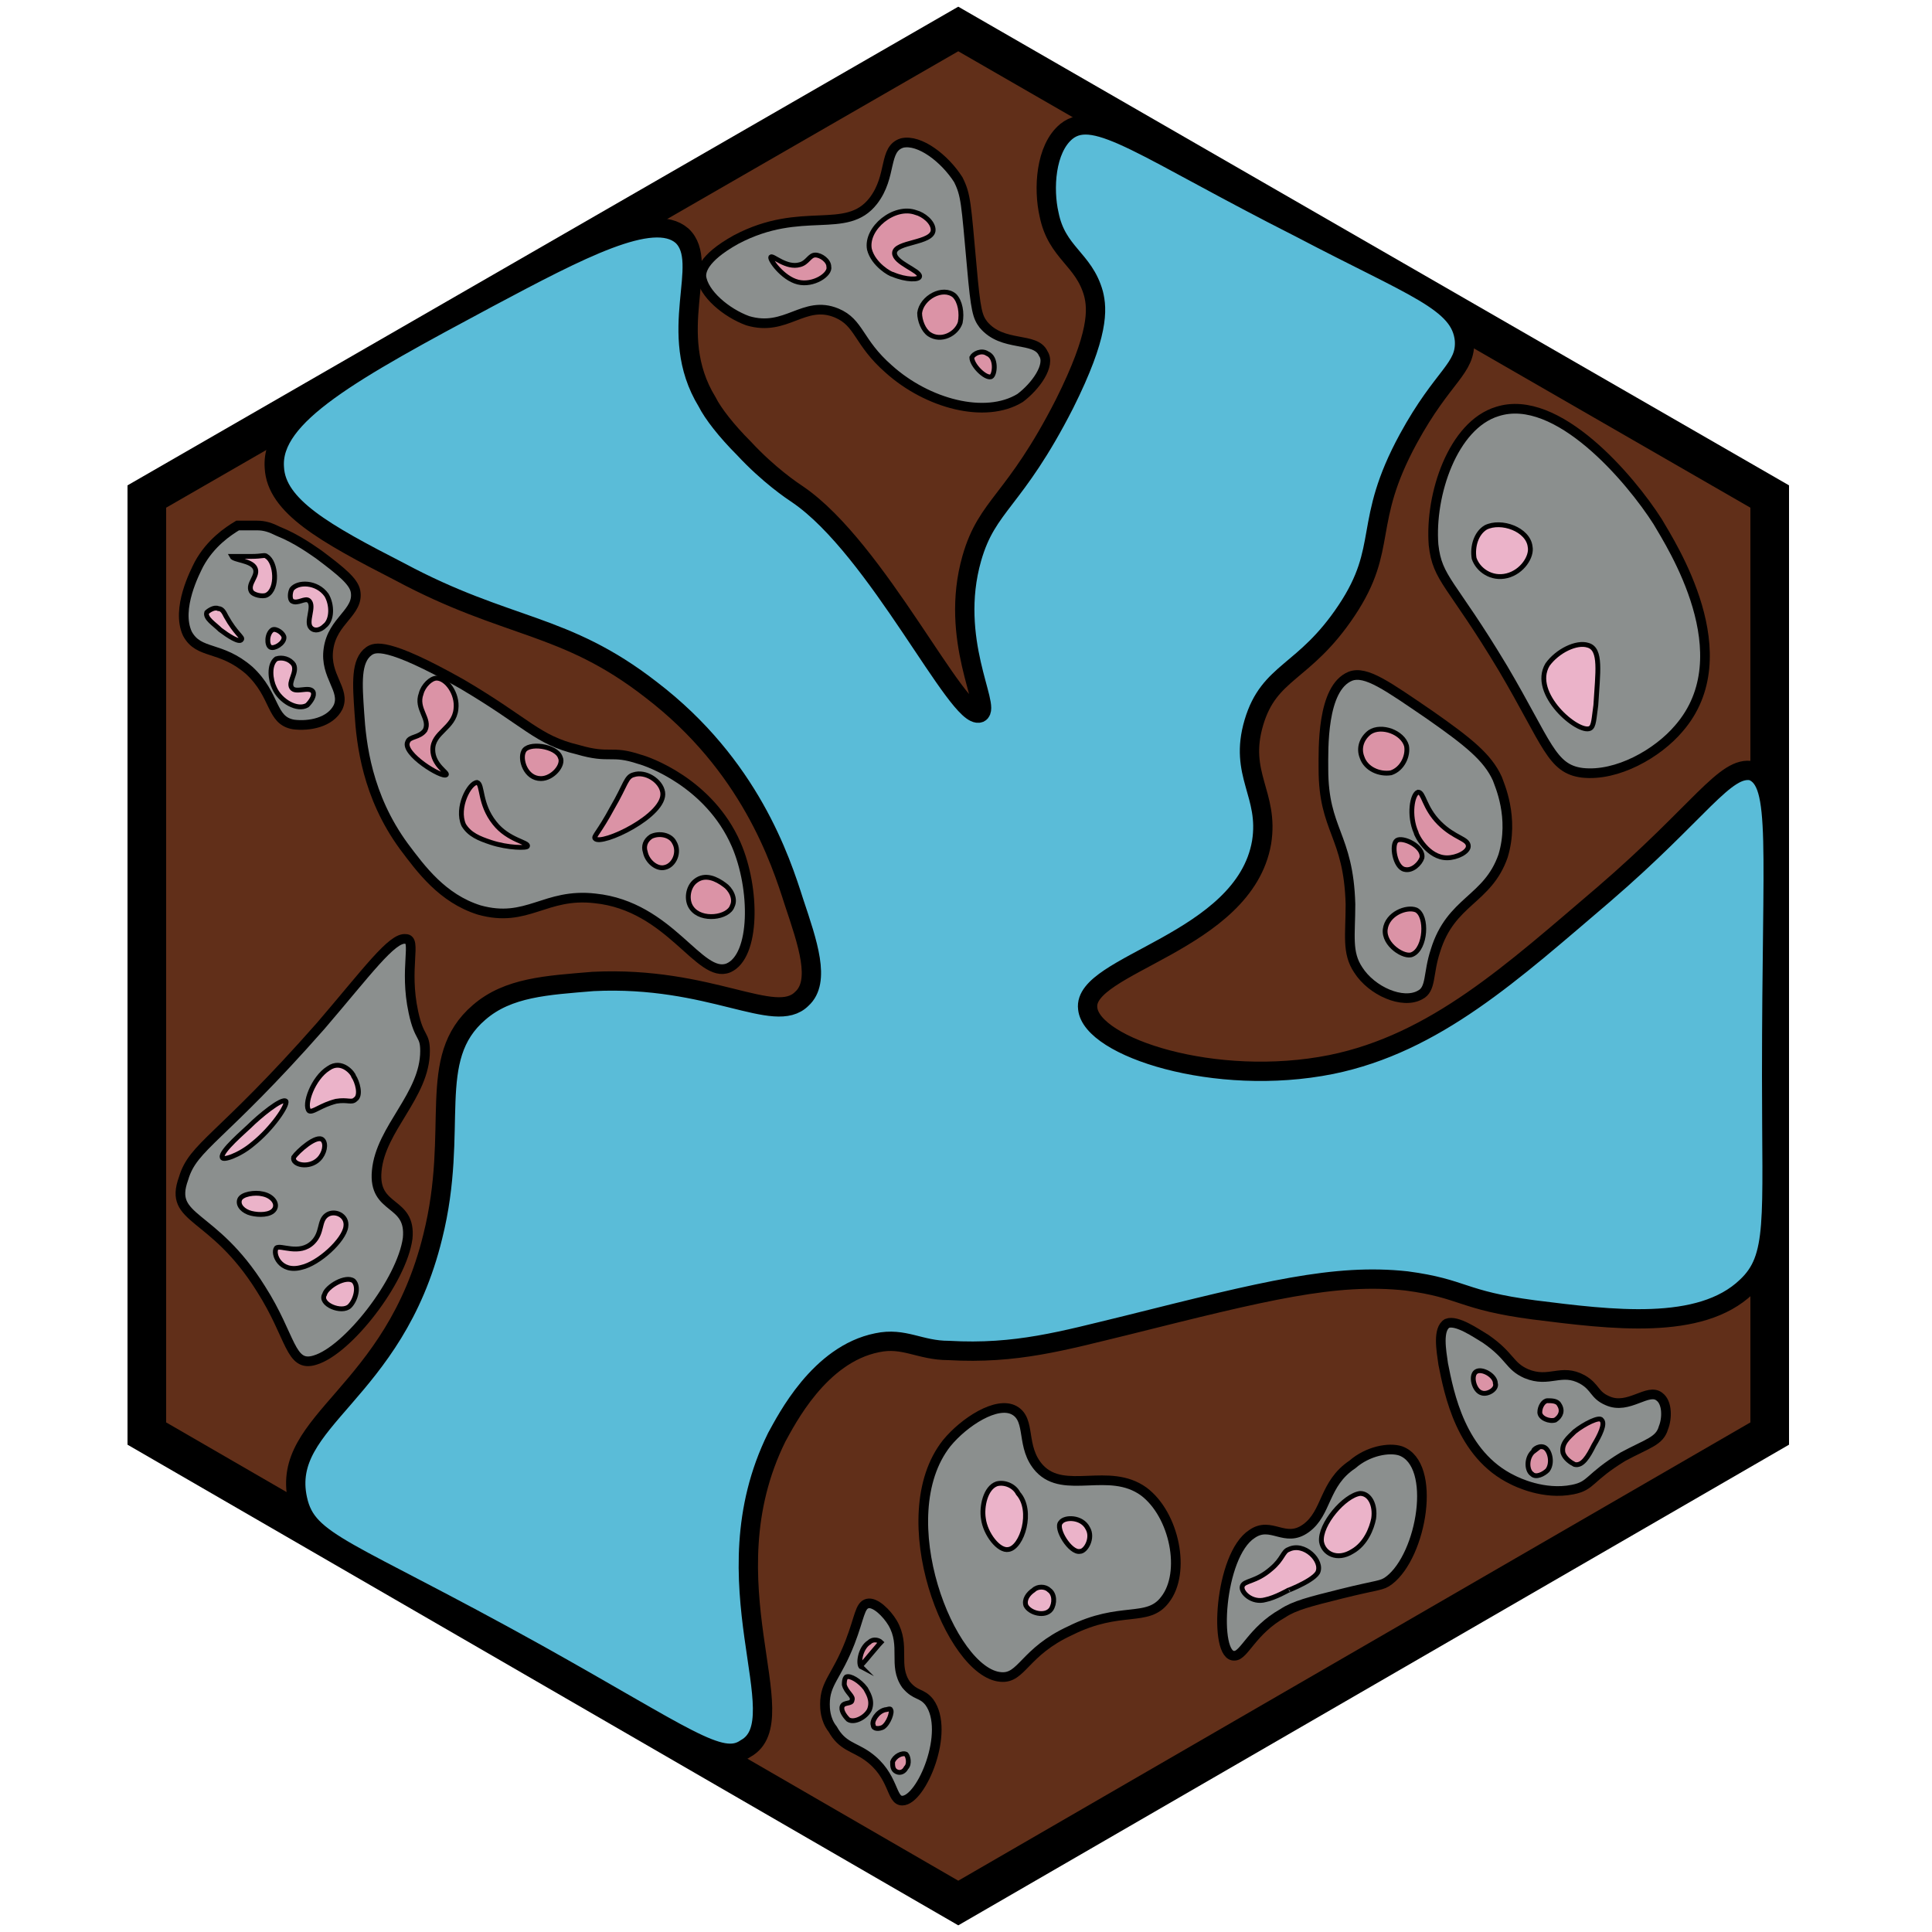 <?xml version="1.0" encoding="utf-8"?><!-- Generator: Adobe Illustrator 26.0.3, SVG Export Plug-In . SVG Version: 6.00 Build 0)  --><svg version="1.1" id="Ebene_2_00000126308112139821010380000011903406711838980787_"	 xmlns="http://www.w3.org/2000/svg" xmlns:xlink="http://www.w3.org/1999/xlink" x="0px" y="0px" viewBox="0 0 100 100"	 style="enable-background:new 0 0 100 100;" xml:space="preserve"><style type="text/css">	.st0{fill:#612F19;stroke:#000000;stroke-width:2;stroke-miterlimit:10;}	.st1{fill:#5abcd8;stroke:#000000;stroke-miterlimit:10;}	.st2{fill:#8B8F8E;stroke:#000000;stroke-width:0.5;stroke-miterlimit:10;}	.st3{fill:#EBB3C9;stroke:#000000;stroke-width:0.25;stroke-miterlimit:10;}	.st4{fill:#8B8F8E;stroke:#000000;stroke-width:0.5;stroke-miterlimit:10;}	.st5{fill:#DB93A6;stroke:#000000;stroke-width:0.25;stroke-miterlimit:10;}	.st6{fill:none;stroke:#000000;stroke-width:0.25;stroke-miterlimit:10;}</style><polygon class="st0" points="91.6,25.7 49.6,1.5 7.6,25.7 7.6,74.2 49.6,98.5 91.6,74.2 "/><path class="st1" d="M40.2,74.4c0.5-0.9,2.2-4.3,5.2-4.9c1.4-0.3,2.2,0.4,3.7,0.4c3.5,0.2,5.9-0.5,9.2-1.3	c7.2-1.8,10.8-2.7,14.5-2.3c3,0.4,2.8,1,6.6,1.5c4,0.5,8.6,1.1,11-1.2c1.6-1.5,1.3-3.4,1.3-10.9c0-12,0.5-15.2-1-15.8	C89.3,39.6,88,42,83,46.3c-4.7,4-8.7,7.7-14.1,8.8c-6,1.2-12.4-0.9-12.6-2.9c-0.3-2.3,8.1-3.4,9-8.6c0.4-2.5-1.2-3.5-0.4-6.2	c0.8-2.7,2.6-2.5,4.8-5.8c2.2-3.3,0.8-4.5,3.2-8.9c1.8-3.3,3-3.6,2.9-5.1c-0.2-2-2.6-2.7-8.5-5.8c-8.1-4.1-10.6-6.2-12.1-5	c-1.1,0.9-1.2,3-0.9,4.3c0.4,2,1.8,2.3,2.3,4.1c0.2,0.8,0.3,2.1-1.5,5.7c-2.6,5.1-4,5.2-4.8,8c-1.2,4.2,1,7.7,0.4,8	c-1.1,0.4-5.3-8.5-9.4-11.3c-0.3-0.2-1.5-1-2.8-2.4c-0.9-0.9-1.6-1.8-1.9-2.4c-2.2-3.6,0.2-7.2-1.3-8.6c-1.5-1.3-5.3,0.7-10,3.2	c-7.1,3.8-11.3,6.1-11.1,8.8c0.1,2,2.6,3.4,6.5,5.4c5.6,3,8.5,2.6,13,6.1c5.1,3.9,6.7,8.8,7.4,11c0.7,2.1,1.4,4.1,0.4,5	c-1.4,1.4-4.7-1.2-10.8-0.9c-2.4,0.2-4.4,0.3-5.9,1.6c-2.8,2.4-1,6-2.4,11.6c-2,8.2-7.9,9.5-7,13.6c0.5,2.3,2.5,2.5,12.4,8	c7.7,4.3,9.5,5.8,10.8,4.9C41.3,89,36.5,81.9,40.2,74.4z"/><g>	<path class="st2" d="M10.3,29.2c-0.2,0.4-1.2,2.3-0.6,3.6c0.6,1.1,1.7,0.6,3.2,1.9c1.4,1.3,1.1,2.6,2.3,2.8		c0.8,0.1,1.9-0.1,2.3-0.9c0.4-0.9-0.7-1.6-0.5-3c0.2-1.5,1.6-1.9,1.4-3c-0.1-0.5-0.7-1-1.9-1.9c-0.3-0.2-1.1-0.8-2.1-1.2		c-0.4-0.2-0.7-0.3-1.1-0.3c-0.4,0-0.8,0-1,0C11.8,27.5,10.9,28.1,10.3,29.2z"/>	<path class="st3" d="M13.2,29.4c0.2,0.4-0.4,0.8-0.2,1.2c0.1,0.2,0.6,0.3,0.8,0.2c0.6-0.3,0.5-1.7,0-2c-0.1-0.1-0.2,0-0.8,0		c-0.6,0-1,0-1,0C12.1,29,13,29,13.2,29.4z"/>	<path class="st3" d="M11.4,32.6c0.4,0.3,1,0.7,1.1,0.5c0.1-0.1-0.3-0.3-0.8-1.2c-0.1-0.2-0.2-0.4-0.4-0.4c-0.2-0.1-0.5,0.1-0.6,0.2		C10.6,32,11.1,32.3,11.4,32.6z"/>	<path class="st3" d="M16.9,30.8c0.3,0.5,0.3,1.3-0.1,1.6c-0.2,0.2-0.5,0.3-0.7,0.1c-0.3-0.3,0.2-1.1-0.1-1.4		c-0.2-0.2-0.6,0.2-0.9,0c-0.1-0.1-0.1-0.4,0-0.6C15.4,30.1,16.4,30.1,16.9,30.8z"/>	<path class="st3" d="M14,33.5c0.2,0.1,0.7-0.2,0.7-0.5c0-0.2-0.4-0.5-0.6-0.4C13.8,32.8,13.8,33.4,14,33.5z"/>	<path class="st3" d="M14.2,35.6c0.3,0.7,1.2,1.2,1.7,0.9c0.2-0.2,0.4-0.5,0.3-0.7c-0.2-0.3-0.9,0.1-1.1-0.2		c-0.2-0.3,0.3-0.8,0.1-1.2c-0.2-0.3-0.6-0.4-0.9-0.3C13.9,34.4,14,35.2,14.2,35.6z"/></g><g>	<path class="st2" d="M13.5,66.7c1.6,2.5,1.5,4.1,2.8,3.7c1.7-0.5,4.5-4.1,4.8-6.3c0.2-2-1.8-1.4-1.6-3.5c0.2-2.2,2.5-3.9,2.5-6.2		c0-0.9-0.3-0.6-0.6-2c-0.5-2.3,0.2-3.8-0.4-3.8c-0.7-0.1-2,1.7-4.4,4.5c-5.2,5.9-6.6,6.2-7.1,7.9C8.7,63.2,11,62.7,13.5,66.7z"/>	<path class="st3" d="M12.9,58.3c0.5-0.5,1.7-1.5,1.9-1.3c0.1,0.2-0.7,1.4-1.7,2.2c-0.7,0.6-1.6,0.9-1.6,0.7		C11.4,59.6,12.7,58.5,12.9,58.3z"/>	<path class="st3" d="M16.7,59c0.2,0.2,0.1,0.7-0.2,1c-0.5,0.5-1.4,0.3-1.3-0.1C15.4,59.6,16.4,58.7,16.7,59z"/>	<path class="st3" d="M17,55.3c0.7-0.5,1.3,0.3,1.3,0.4c0.2,0.3,0.4,1,0.1,1.2c-0.2,0.2-0.4,0-1,0.1c-0.8,0.2-1.2,0.6-1.4,0.5		C15.7,57.2,16.2,55.8,17,55.3z"/>	<path class="st3" d="M14.2,62.6c-0.2,0.3-0.8,0.3-1.2,0.2c-0.4-0.1-0.7-0.4-0.6-0.7s0.8-0.4,1.2-0.3C14.1,61.9,14.4,62.3,14.2,62.6		z"/>	<path class="st3" d="M15.6,65.6c0.9-0.2,2.2-1.4,2.3-2.1c0.1-0.6-0.6-0.9-1-0.6c-0.4,0.3-0.2,0.9-0.7,1.4c-0.7,0.7-1.7,0.1-1.9,0.3		C14.1,64.9,14.5,65.9,15.6,65.6z"/>	<path class="st3" d="M18.1,67.6c0.3-0.3,0.5-1,0.2-1.3c-0.4-0.3-1.4,0.3-1.5,0.7C16.5,67.5,17.7,68,18.1,67.6z"/></g><g>	<path class="st4" d="M43.3,16.2c1.2,0.5,1.1,1.5,2.7,2.9c2,1.8,5,2.6,6.8,1.5c0.8-0.6,1.6-1.7,1.2-2.3c-0.4-0.9-2.1-0.3-3.1-1.5		c-0.3-0.4-0.4-0.7-0.6-3c-0.3-3.3-0.3-3.7-0.7-4.5c-0.7-1.1-2-2.1-2.9-1.9c-1,0.3-0.5,1.7-1.5,3c-1.4,1.8-3.7,0.2-7.1,2		c-1.8,1-1.8,1.7-1.8,1.9c0.1,0.9,1.3,1.9,2.4,2.3C40.7,17.2,41.6,15.5,43.3,16.2z"/>	<path class="st5" d="M41.4,13.7c-0.7,0.2-1.4-0.5-1.5-0.4c-0.1,0.1,0.6,1.1,1.4,1.3c0.8,0.2,1.7-0.4,1.6-0.8c0-0.3-0.4-0.6-0.7-0.6		C41.9,13.2,41.8,13.6,41.4,13.7z"/>	<path class="st5" d="M47.6,14.3c0-0.3-1.3-0.7-1.3-1.2c0-0.6,2-0.5,2-1.2c0-0.4-0.5-0.8-0.9-0.9c-1.1-0.4-2.6,0.8-2.4,1.9		c0.2,0.8,1.1,1.3,1.2,1.3C46.9,14.5,47.6,14.5,47.6,14.3z"/>	<path class="st5" d="M48.1,17.3c0.6,0.4,1.4,0,1.6-0.6c0.1-0.5,0-1.1-0.3-1.4c-0.6-0.5-1.7,0.1-1.8,0.9		C47.6,16.6,47.8,17.1,48.1,17.3z"/>	<path class="st5" d="M51.3,19.5c0.2-0.1,0.3-1-0.2-1.2c-0.3-0.2-0.7,0-0.8,0.2C50.3,18.9,51,19.6,51.3,19.5z"/></g><g>	<path class="st2" d="M51.8,86.8c1.1,0.1,1.2-1.3,3.6-2.4c2.6-1.3,4-0.4,4.9-1.6c1.1-1.4,0.5-4.4-1.1-5.6c-1.8-1.3-4.1,0.2-5.4-1.2		c-1-1.1-0.4-2.5-1.3-3c-0.9-0.5-2.6,0.6-3.5,1.7C46,78.5,49.2,86.6,51.8,86.8z"/>	<path class="st3" d="M51.6,76.8c-0.6,0.2-0.8,1.2-0.7,1.8c0.1,0.8,0.8,1.7,1.3,1.6c0.7-0.1,1.3-2,0.5-2.9		C52.5,76.9,52,76.7,51.6,76.8z"/>	<path class="st3" d="M53.5,82.3c-0.3,0.2-0.5,0.5-0.4,0.8c0.2,0.4,1,0.6,1.3,0.2c0.2-0.3,0.2-0.8-0.1-1		C54.1,82.1,53.7,82.1,53.5,82.3z"/>	<path class="st3" d="M55.9,80.3c0.3,0,0.7-0.7,0.4-1.2c-0.3-0.6-1.2-0.6-1.4-0.3C54.6,79.1,55.4,80.4,55.9,80.3z"/></g><g>	<path class="st4" d="M44.9,90.9c1.4,1,1.2,2.3,1.8,2.3c1,0,2.5-3.6,1.4-5.1c-0.4-0.5-0.7-0.3-1.2-0.9c-0.7-1,0-2-0.7-3.2		c-0.3-0.5-0.9-1.1-1.3-1c-0.4,0.1-0.4,0.7-0.9,2c-0.7,1.8-1.3,2.1-1.3,3.2c0,0.2,0,0.8,0.4,1.3C43.6,90.4,44.2,90.4,44.9,90.9z"/>	<path class="st5" d="M43.6,88.3c-0.1,0.2,0.1,0.5,0.3,0.7c0.3,0.2,0.9-0.1,1.1-0.5c0.2-0.5-0.1-0.9-0.2-1.1c-0.3-0.4-0.8-0.7-1-0.6		c-0.1,0.1-0.1,0.3-0.1,0.4c0.1,0.4,0.5,0.6,0.4,0.8C44.1,88.2,43.7,88.1,43.6,88.3z"/>	<path class="st5" d="M45.2,89.3c-0.1-0.2,0.2-0.7,0.6-0.8c0.1,0,0.3-0.1,0.3,0c0.1,0.1-0.1,0.7-0.4,0.9		C45.5,89.5,45.2,89.5,45.2,89.3z"/>	<path class="st5" d="M46.4,91.7c0.2,0.1,0.4,0,0.5-0.2c0.2-0.2,0.1-0.6,0-0.7c-0.2-0.1-0.6,0.1-0.7,0.4		C46.2,91.4,46.2,91.6,46.4,91.7z"/>	<path class="st5" d="M45,85.7c0.5-0.6,0.6-0.7,0.6-0.7c-0.1-0.1-0.4-0.2-0.6,0c-0.5,0.3-0.6,1.2-0.4,1.3		C44.5,86.2,44.6,86.2,45,85.7z"/></g><path class="st6" d="M45.2,23.3"/><g>	<path class="st4" d="M38.1,43.7c-1.4-3.2-4.6-4.3-5-4.4c-1.5-0.5-1.5,0-3.2-0.5c-2.1-0.5-2.6-1.4-6-3.4c-3.9-2.2-4.5-1.9-4.8-1.7		c-0.7,0.5-0.6,1.7-0.5,3.2c0.1,1.6,0.4,4.3,2.3,6.9c0.9,1.2,2,2.7,3.9,3.3c2.5,0.7,3.4-0.9,6-0.6c3.9,0.4,5.4,4.2,6.9,3.6		C39.1,49.5,39.1,46,38.1,43.7z"/>	<path class="st5" d="M27.3,43.8c0.1-0.2-1-0.3-1.7-1.2c-0.8-1-0.6-2-0.9-2.1c-0.4,0-1.1,1.3-0.7,2.2c0.3,0.5,0.8,0.7,1.4,0.9		C26.3,43.9,27.3,43.9,27.3,43.8z"/>	<path class="st5" d="M34.3,41c-0.1-0.6-0.9-1.1-1.5-0.9c-0.4,0.1-0.4,0.5-1.1,1.7c-0.7,1.3-1,1.5-0.9,1.6		C31.1,43.8,34.5,42.2,34.3,41z"/>	<path class="st5" d="M34.4,44.9c0.5-0.1,0.8-0.8,0.5-1.3c-0.2-0.4-0.8-0.5-1.2-0.3c-0.3,0.2-0.4,0.5-0.3,0.8		C33.5,44.6,34,45,34.4,44.9z"/>	<path class="st5" d="M35.8,47c0.5,0.7,1.9,0.5,2.1-0.1c0.2-0.4-0.1-0.9-0.4-1.1c-0.4-0.3-1-0.6-1.5-0.2		C35.6,45.9,35.5,46.6,35.8,47z"/>	<path class="st5" d="M29,39.2c-0.2-0.6-1.7-0.8-1.9-0.3c-0.2,0.4,0.1,1.4,0.9,1.4C28.6,40.3,29.2,39.6,29,39.2z"/>	<path class="st5" d="M21.1,38.4c0.1-0.3,0.6-0.2,0.9-0.6c0.3-0.6-0.5-1.1-0.2-1.9c0.1-0.4,0.5-0.8,0.8-0.8c0.5,0,1.1,0.8,1,1.6		c-0.1,1-1.2,1.2-1.2,2.1c0,0.8,0.8,1.2,0.7,1.3C22.9,40.3,20.8,39,21.1,38.4z"/></g><g>	<path class="st2" d="M74.2,28.2c0.2,1.8,0.9,1.9,3.6,6.4c2.3,3.9,2.5,5.2,4.1,5.4c1.8,0.2,3.9-1,5-2.3c3.3-3.8-0.4-9.5-1.1-10.7		c-1.4-2.2-5.2-6.7-8.3-5.7C75.2,22,74,25.6,74.2,28.2z"/>	<path class="st3" d="M76.3,28.9c0.2,0.6,0.9,1.1,1.7,0.9c0.8-0.2,1.3-1,1.2-1.5c-0.1-0.9-1.5-1.4-2.3-1		C76.4,27.6,76.2,28.3,76.3,28.9z"/>	<path class="st3" d="M80.1,34.4c-0.9,1.5,1.6,3.6,2.2,3.3c0.2-0.1,0.2-0.5,0.3-1.2c0.1-1.7,0.3-2.9-0.4-3.1		C81.6,33.2,80.6,33.7,80.1,34.4z"/></g><g>	<path class="st2" d="M67.6,79.1c-1.1,0.8-1.8-0.4-2.8,0.3c-1.7,1.1-2,6.4-0.9,6.3c0.5,0,0.9-1.3,2.5-2.2c0.6-0.4,1.4-0.6,3-1		c2-0.5,2.1-0.4,2.5-0.7c1.7-1.3,2.5-6,0.6-6.7c-0.6-0.2-1.7,0-2.5,0.7C68.5,76.8,68.7,78.3,67.6,79.1z"/>	<path class="st3" d="M68.4,79.8c0.1,0.6,0.8,1,1.6,0.5c0.7-0.4,1-1.2,1.1-1.7c0.1-0.7-0.2-1.3-0.7-1.3		C69.6,77.4,68.3,78.9,68.4,79.8z"/>	<path class="st3" d="M65.8,81.2c-0.8,0.7-1.4,0.6-1.5,0.9c-0.1,0.3,0.5,0.9,1.2,0.7c0.5-0.1,1.2-0.5,1.2-0.5l0,0		c-0.5,0.2,1.2-0.4,1.5-0.9c0.3-0.6-0.7-1.6-1.5-1.2C66.4,80.3,66.4,80.7,65.8,81.2z"/></g><g>	<path class="st4" d="M73.5,51.5c0.6-0.3,0.4-1.1,0.8-2.3c0.8-2.6,2.7-2.6,3.5-4.9c0.6-2-0.2-3.7-0.3-4c-0.5-1.1-1.5-1.9-3.5-3.3		c-2.2-1.5-3.3-2.3-4.1-2c-1.5,0.6-1.4,3.8-1.4,4.8c0,3.2,1.3,3.4,1.4,7c0,1.6-0.2,2.5,0.4,3.4C71,51.3,72.6,52,73.5,51.5z"/>	<path class="st5" d="M73.3,47.1c-0.5-0.2-1.5,0.2-1.6,1c-0.1,0.8,1,1.5,1.4,1.3C73.8,49.1,73.9,47.4,73.3,47.1z"/>	<path class="st5" d="M72.3,43.5c-0.3,0.2-0.1,1.4,0.4,1.5c0.4,0.1,0.8-0.3,0.9-0.6C73.7,43.8,72.6,43.3,72.3,43.5z"/>	<path class="st5" d="M76,43.8c0-0.4-0.7-0.4-1.5-1.2c-0.8-0.8-0.8-1.6-1.1-1.6c-0.3,0.1-0.5,1.2-0.1,2.1c0,0.1,0.6,1.3,1.6,1.3		C75.4,44.4,76,44.1,76,43.8z"/>	<path class="st5" d="M72.8,38.6c-0.2-0.7-1.3-1.1-1.9-0.7c-0.4,0.3-0.6,0.8-0.4,1.3c0.2,0.6,0.9,0.9,1.5,0.8		C72.6,39.8,72.9,39.1,72.8,38.6z"/></g><g>	<path class="st4" d="M85.9,72.3c-0.6-0.5-1.6,0.7-2.7,0.2c-0.7-0.3-0.6-0.7-1.3-1.1c-1.1-0.6-1.7,0.2-2.9-0.3		c-0.9-0.4-0.8-0.9-2.1-1.8c-0.5-0.3-1.5-1-2-0.8c-0.5,0.3-0.3,1.4-0.2,2.1c0.3,1.5,0.9,4.7,3.6,6c0.2,0.1,1.6,0.8,3.1,0.5		c1-0.2,0.8-0.6,2.6-1.7c1.3-0.7,1.9-0.8,2.1-1.5C86.3,73.4,86.3,72.6,85.9,72.3z"/>	<path class="st5" d="M81.5,74.1c-0.3,0.3-0.7,0.6-0.6,1.1c0.1,0.3,0.4,0.5,0.6,0.6c0.4,0.1,0.7-0.4,1-1c0.3-0.5,0.6-1.1,0.4-1.3		C82.8,73.3,82,73.7,81.5,74.1z"/>	<path class="st5" d="M80.1,72.5c0.2,0,0.5,0,0.6,0.2c0.2,0.3,0.1,0.6-0.2,0.8c-0.3,0.1-0.8-0.1-0.8-0.4		C79.7,72.8,79.9,72.5,80.1,72.5z"/>	<path class="st5" d="M76.4,71c-0.3,0.2-0.1,1,0.3,1.1c0.3,0.1,0.8-0.2,0.7-0.5C77.4,71.2,76.7,70.8,76.4,71z"/>	<path class="st5" d="M79.9,74.9c0.3,0.1,0.5,0.8,0.2,1.2c-0.2,0.2-0.6,0.4-0.8,0.2c-0.3-0.2-0.3-0.9,0.1-1.2		C79.3,75.1,79.6,74.8,79.9,74.9z"/></g></svg>